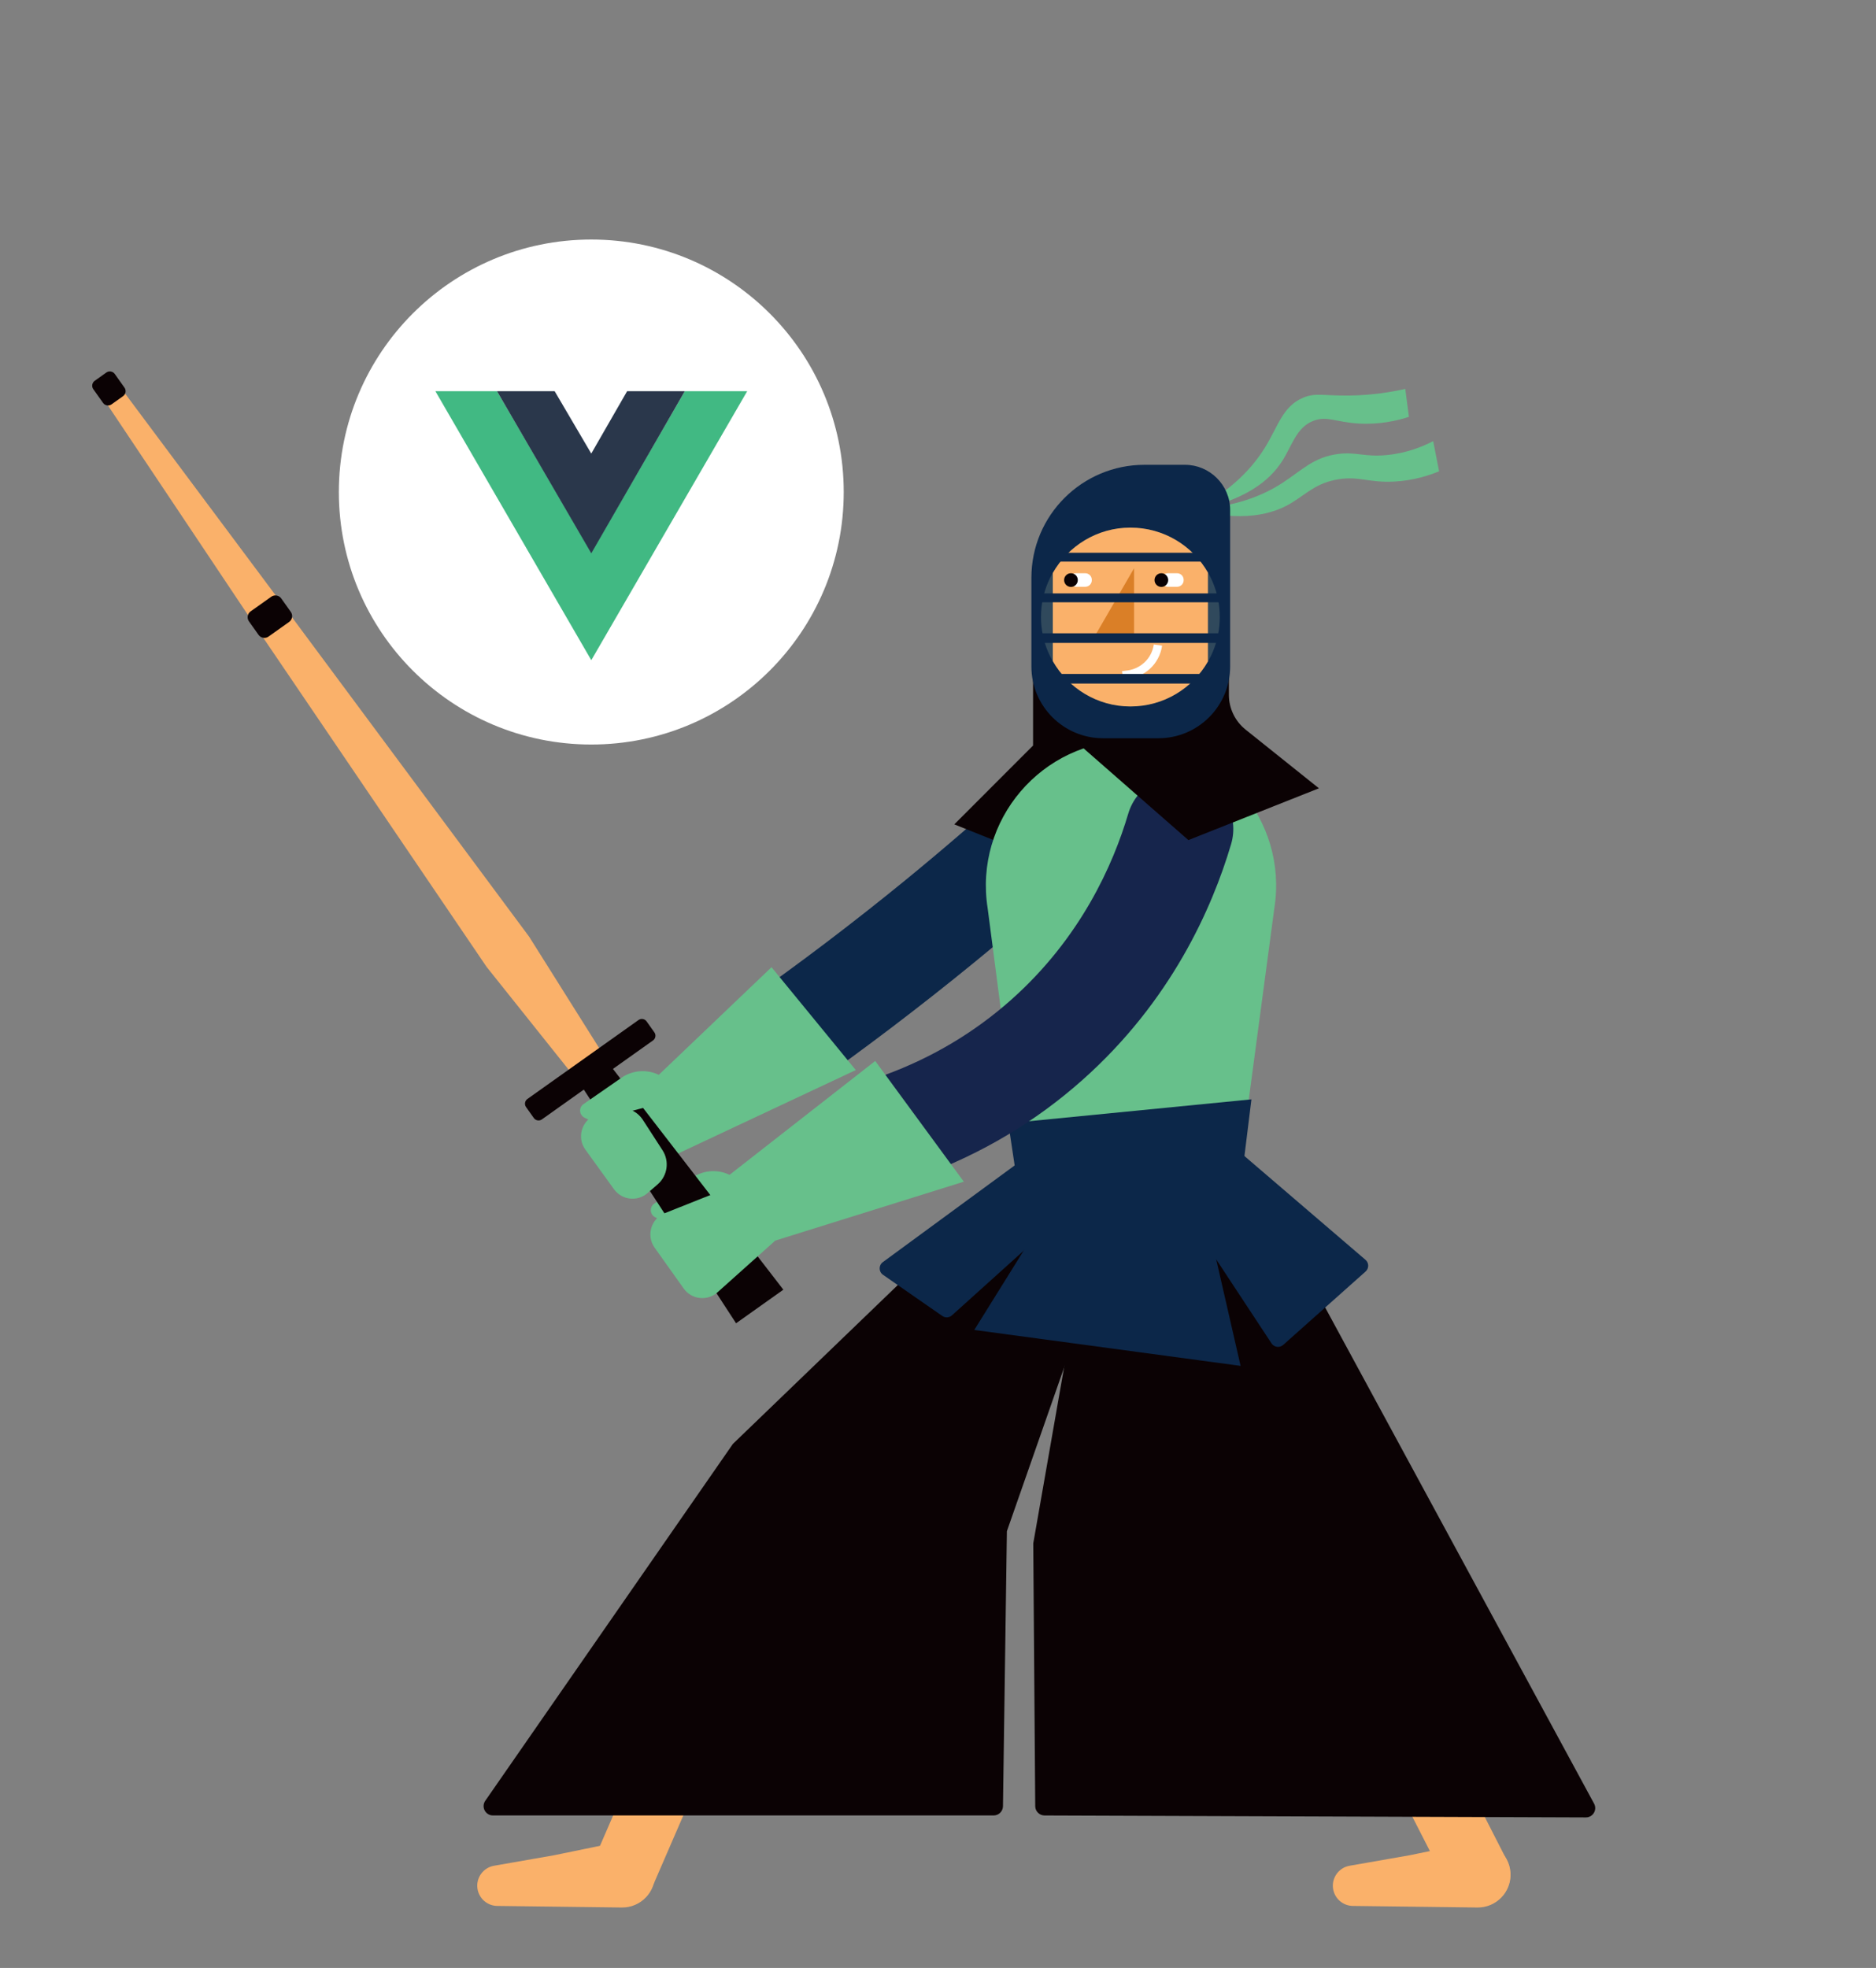 <svg xmlns="http://www.w3.org/2000/svg" xmlns:xlink="http://www.w3.org/1999/xlink" style="enable-background:new 0 0 665.86 698.34" id="Layer_1" x="0" y="0" version="1.1" viewBox="0 0 665.86 698.34" xml:space="preserve"><rect x="0" y="0" width="665.86" height="698.34" fill="#808080" stroke="none"/><style type="text/css">.st0{fill:#0b0204}.st1{fill:#0c2749}.st3{fill:#fff}.st4{fill:#fab16a}.st18{fill:#41b983}.st19{fill:#2a374b}.st20{fill:#67c08b}.st21{fill:#16254c}.st22{fill:#67c08b}.st22,.st23,.st24,.st25,.st26{fill-rule:evenodd;clip-rule:evenodd}.st23{fill:#0c2749}.st24{fill:#30495c}.st25{fill:#fab16a}.st26{fill:#da7f27}</style><g><circle cx="209.87" cy="174.6" r="89.6" class="st3"/></g><g><g><path d="M154.53,138.81l55.34,95.46l55.34-95.46h-22.14l-33.2,57.28l-33.48-57.28H154.53z" class="st18"/><path d="M176.39,138.81l33.48,57.55l33.2-57.55h-20.48l-12.73,22.14l-13-22.14H176.39z" class="st19"/></g></g><g><path d="M275.38,390.14c-5.99,0-11.88-2.82-15.59-8.09c-6.05-8.6-3.98-20.48,4.62-26.52 c19.48-13.7,38.7-28.29,57.14-43.36c13.18-10.78,26.26-22.05,38.87-33.5c7.78-7.07,19.82-6.49,26.89,1.3 c7.07,7.79,6.49,19.83-1.3,26.89c-13.09,11.89-26.67,23.59-40.36,34.78c-19.15,15.65-39.11,30.8-59.34,45.03 C282.99,389.01,279.17,390.14,275.38,390.14z" class="st1"/><polygon points="222.58 392.14 273.84 343.22 303.75 379.72 239.06 410.09" class="st20"/><polygon points="366.67 264.56 338.71 292.53 362.68 302.11 392.24 271.75 392.24 233.4 366.67 233.4" class="st0"/><path d="M271.56,423.97l-11.88-6.69c-4.38-2.47-9.78-2.23-13.93,0.6l-13.53,9.23c-1.76,1.2-1.6,3.86,0.31,4.83 l1.72,0.88c0.61,0.31,1.31,0.39,1.98,0.22L271.56,423.97z" class="st20"/><path d="M524.65,676.69c-4.15,0-8.16-2.27-10.18-6.23l-62.66-122.62c-2.87-5.62-0.64-12.5,4.97-15.37 c5.62-2.87,12.5-0.64,15.37,4.97l62.66,122.62c2.87,5.62,0.64,12.5-4.97,15.37C528.18,676.28,526.4,676.69,524.65,676.69z" class="st4"/><path d="M536.13,664.58c0.39,6.74-5.01,12.39-11.76,12.31l-4.42-0.06l-39.78-0.5c-3.45-0.04-6.46-2.56-7.01-6.08 c-0.61-3.92,2.08-7.59,6-8.2l21.16-3.7l21.85-4.49C529.12,652.45,535.71,657.51,536.13,664.58L536.13,664.58z" class="st4"/><path d="M220.96,676.69c-1.52,0-3.06-0.3-4.54-0.95c-5.79-2.51-8.45-9.24-5.94-15.02l54.77-126.34 c2.51-5.79,9.24-8.45,15.02-5.94c5.79,2.51,8.45,9.24,5.94,15.02L231.45,669.8C229.58,674.11,225.38,676.69,220.96,676.69z" class="st4"/><path d="M232.45,664.58c0.39,6.74-5.01,12.39-11.76,12.31l-4.42-0.06l-39.78-0.5c-3.45-0.04-6.46-2.56-7.01-6.08 c-0.61-3.92,2.08-7.59,6-8.2l21.16-3.7l21.85-4.49C225.44,652.45,232.04,657.51,232.45,664.58L232.45,664.58z" class="st4"/><path d="M398.44,425.93l-41.06,117.43l-1.39,97.6c-0.03,1.81-1.5,3.26-3.31,3.26H174.96c-2.67,0-4.24-3-2.72-5.2 l87.89-126.64l101.22-97.5L398.44,425.93z" class="st0"/><path d="M438.79,405.76L565.8,640.03c1.2,2.21-0.41,4.89-2.92,4.89l-192.14-0.69c-1.81-0.01-3.28-1.47-3.3-3.28 l-0.7-93.26l22.33-127.51L438.79,405.76z" class="st0"/><path d="M438.58,424.97l-73.51,8.79l-14.51-111.41c-4.96-31.27,19.2-59.58,50.87-59.58h0 c31.67,0,55.83,28.31,50.87,59.58L438.58,424.97z" class="st20"/><path d="M357.89,398.59l86.29-8.48l-3.77,30.51c-2.42,19.57-18.78,34.44-38.49,34.99 c-20.16,0.56-37.57-14.02-40.57-33.97L357.89,398.59z" class="st1"/><g><path d="M484.7,451.2l-29.26,26.06c-1.25,1.11-3.2,0.86-4.12-0.54l-40.3-61.15c-1.01-1.53-0.27-3.6,1.49-4.14 l21.06-6.48c0.9-0.28,1.88-0.07,2.6,0.54l48.5,41.57C485.93,448.14,485.94,450.09,484.7,451.2z" class="st1"/><path d="M334.46,466.98l-21.06-14.62c-1.55-1.08-1.58-3.36-0.06-4.48l51.25-37.58c0.85-0.63,1.99-0.71,2.93-0.2 l17.39,9.34c1.68,0.9,1.95,3.19,0.54,4.46l-47.57,42.86C336.92,467.62,335.51,467.71,334.46,466.98z" class="st1"/><path d="M345.81,471.94l33.78-54.26l42.49-2.42c1.34-0.08,2.54,0.82,2.84,2.13l15.41,67.3L345.81,471.94z" class="st1"/></g><g><path d="M216.48,377.98l-28.67-45.59l-85.25-114.8l-61.88-82.91c-1.15-1.54-3.33-1.89-4.9-0.77l0,0 c-1.57,1.11-1.96,3.27-0.89,4.86l57.51,86.03l80.31,118.3l33.6,42.09L216.48,377.98z" class="st4"/><path d="M88.96,216.95l7.32-5.2c1.14-0.81,2.73-0.54,3.54,0.6l3.41,4.8c0.81,1.14,0.54,2.73-0.6,3.54l-7.32,5.2 c-1.14,0.81-2.73,0.54-3.54-0.6l-3.41-4.8C87.55,219.35,87.82,217.76,88.96,216.95z" class="st0"/><path d="M33.64,135.11l4.09-2.91c0.97-0.69,2.32-0.46,3.01,0.51l3.45,4.86c0.69,0.97,0.46,2.32-0.51,3.01l-4.09,2.91 c-0.97,0.69-2.32,0.46-3.01-0.51l-3.45-4.86C32.43,137.15,32.66,135.8,33.64,135.11z" class="st0"/><polygon points="261.26 469.57 278.04 457.65 216.32 377.71 206.12 384.96" class="st0"/><path d="M187.2,389.97l39.43-28.01c0.93-0.66,2.21-0.44,2.87,0.49l2.76,3.89c0.66,0.93,0.44,2.21-0.49,2.87 l-39.43,28.01c-0.93,0.66-2.21,0.44-2.87-0.49l-2.76-3.89C186.06,391.91,186.27,390.63,187.2,389.97z" class="st0"/></g><path d="M242.66,457.23l-10.32-14.51c-3.04-4.28-1.27-10.28,3.61-12.22l27.74-11.04l11.28,20.95l-20.3,18.17 C251.07,461.8,245.46,461.17,242.66,457.23z" class="st20"/><path d="M320.75,418.34c-7.76,0-15.05-4.78-17.88-12.49c-3.62-9.87,1.45-20.81,11.32-24.43 c16.63-6.1,31.67-15.05,44.69-26.62c24.69-21.93,36.24-48.02,41.57-66.05c2.99-10.08,13.58-15.84,23.66-12.85 c10.08,2.98,15.83,13.58,12.85,23.66c-6.75,22.79-21.38,55.81-52.8,83.71c-16.6,14.75-35.74,26.15-56.86,33.9 C325.14,417.96,322.93,418.34,320.75,418.34z" class="st21"/><polygon points="255.88 419.29 310.65 376.49 342.09 419.33 264.76 443.48" class="st20"/><g><path d="M383.45,264.55l38.35,33.56l46.34-18.38l-26.04-20.83c-3.74-2.99-5.92-7.53-5.92-12.32V223h-52.73V264.55z" class="st0"/></g><g><g><path id="Fill-7_2_" d="M423.5,181.2c14.04-7.24,21.34-15.7,25.44-22.32c4.74-7.66,6.32-14.69,13.57-17.74 c4.49-1.89,7.33-0.65,16.44-0.78c8.39-0.12,15.24-1.32,19.83-2.35c0.43,3.31,0.87,6.61,1.3,9.92c-4.28,1.38-10.53,2.81-18,2.35 c-7.91-0.49-10.98-2.72-15.66-1.04c-6.34,2.27-7.74,8.87-11.48,14.61C450.71,170.34,442.22,177.67,423.5,181.2z" class="st22"/><path id="Fill-7_1_" d="M422.66,180.72c15.79-0.57,26-5.11,32.52-9.36c7.07-4.6,11.14-9.18,19.83-10.27 c6.37-0.8,9.2,1.11,16.98,0.41c7.23-0.65,12.96-3.03,16.7-4.96c0.7,3.57,1.39,7.13,2.09,10.7c-3.52,1.46-9.03,3.29-15.92,3.65 c-8.97,0.47-12.49-1.98-19.76-0.82c-7.74,1.24-10.96,4.84-16.61,8.33C451.9,182.47,441.1,185.49,422.66,180.72z" class="st22"/><path id="Fill-12_2_" d="M420.62,164.94H406.2c-22.03,0-40.12,17.83-40.12,40.12v31.46 c0,14.05,11.39,25.45,25.45,25.45h19.64c14.05,0,25.45-11.39,25.45-25.45v-55.58C436.61,172.02,429.27,164.94,420.62,164.94" class="st23"/><path id="Fill-14_2_" d="M432.94,218.96c0,17.57-14.16,31.73-31.73,31.73c-17.57,0-31.73-14.42-31.73-31.73 s14.16-31.73,31.73-31.73C418.78,187.23,432.94,201.39,432.94,218.96" class="st24"/><path d="M428.75,203.49c0-0.11-0.01-0.21-0.02-0.32c-5.46-9.53-15.71-15.94-27.52-15.94 c-11.81,0-22.06,6.53-27.52,16.07c0,0.06-0.01,0.13-0.01,0.19v31.12c5.46,9.54,15.71,16.08,27.53,16.08 c11.82,0,22.07-6.42,27.53-15.97V203.49z" class="st25"/><polygon id="Fill-20_2_" points="388.1 226.57 402.52 226.57 402.52 201.65" class="st26"/></g><g><path d="M417.8,208.22h-3.27c-1.28,0-2.32-1.04-2.32-2.32v-0.16c0-1.28,1.04-2.32,2.32-2.32h3.27 c1.28,0,2.32,1.04,2.32,2.32v0.16C420.12,207.18,419.08,208.22,417.8,208.22z" class="st3"/><path d="M385.2,208.22h-3.27c-1.28,0-2.32-1.04-2.32-2.32v-0.16c0-1.28,1.04-2.32,2.32-2.32h3.27 c1.28,0,2.32,1.04,2.32,2.32v0.16C387.53,207.18,386.49,208.22,385.2,208.22z" class="st3"/><circle cx="412.21" cy="205.84" r="2.43" class="st0"/><circle cx="380.12" cy="205.84" r="2.43" class="st0"/></g></g><path d="M217.93,422.01l-10.16-14.06c-3.2-4.42-1.2-10.68,3.97-12.42l5.63-1.9c4.03-1.36,8.48,0.18,10.8,3.76 l6.98,10.78c2.52,3.9,1.79,9.06-1.72,12.1l-3.62,3.13C226.21,426.5,220.72,425.86,217.93,422.01z" class="st20"/><path d="M246.44,388.34l-11.94-6.59c-4.4-2.43-9.8-2.16-13.93,0.71l-13.45,9.33c-1.76,1.22-1.57,3.87,0.35,4.83 l1.73,0.86c0.61,0.31,1.32,0.38,1.98,0.2L246.44,388.34z" class="st20"/><path d="M398.63,241.11l-0.37-2.95l0.64-0.07c1.88-0.21,4.45-0.49,7.19-2.92c1.83-1.62,3.08-3.98,3.44-6.47l2.94,0.42 c-0.45,3.17-2.05,6.19-4.41,8.28c-3.45,3.06-6.69,3.42-8.83,3.65L398.63,241.11z" class="st3"/><g><polygon id="Stroke-28_2_" points="369.48 199.29 435.3 199.29 435.3 196.15 369.48 196.15" class="st1"/><polygon id="Stroke-30_2_" points="369.48 213.72 435.3 213.72 435.3 210.57 369.48 210.57" class="st1"/><polygon id="Stroke-32_2_" points="369.48 242.56 431.37 242.56 431.37 239.15 369.48 239.15" class="st1"/><polygon id="Stroke-34_2_" points="369.48 228.14 435.3 228.14 435.3 224.73 369.48 224.73" class="st1"/></g></g></svg>